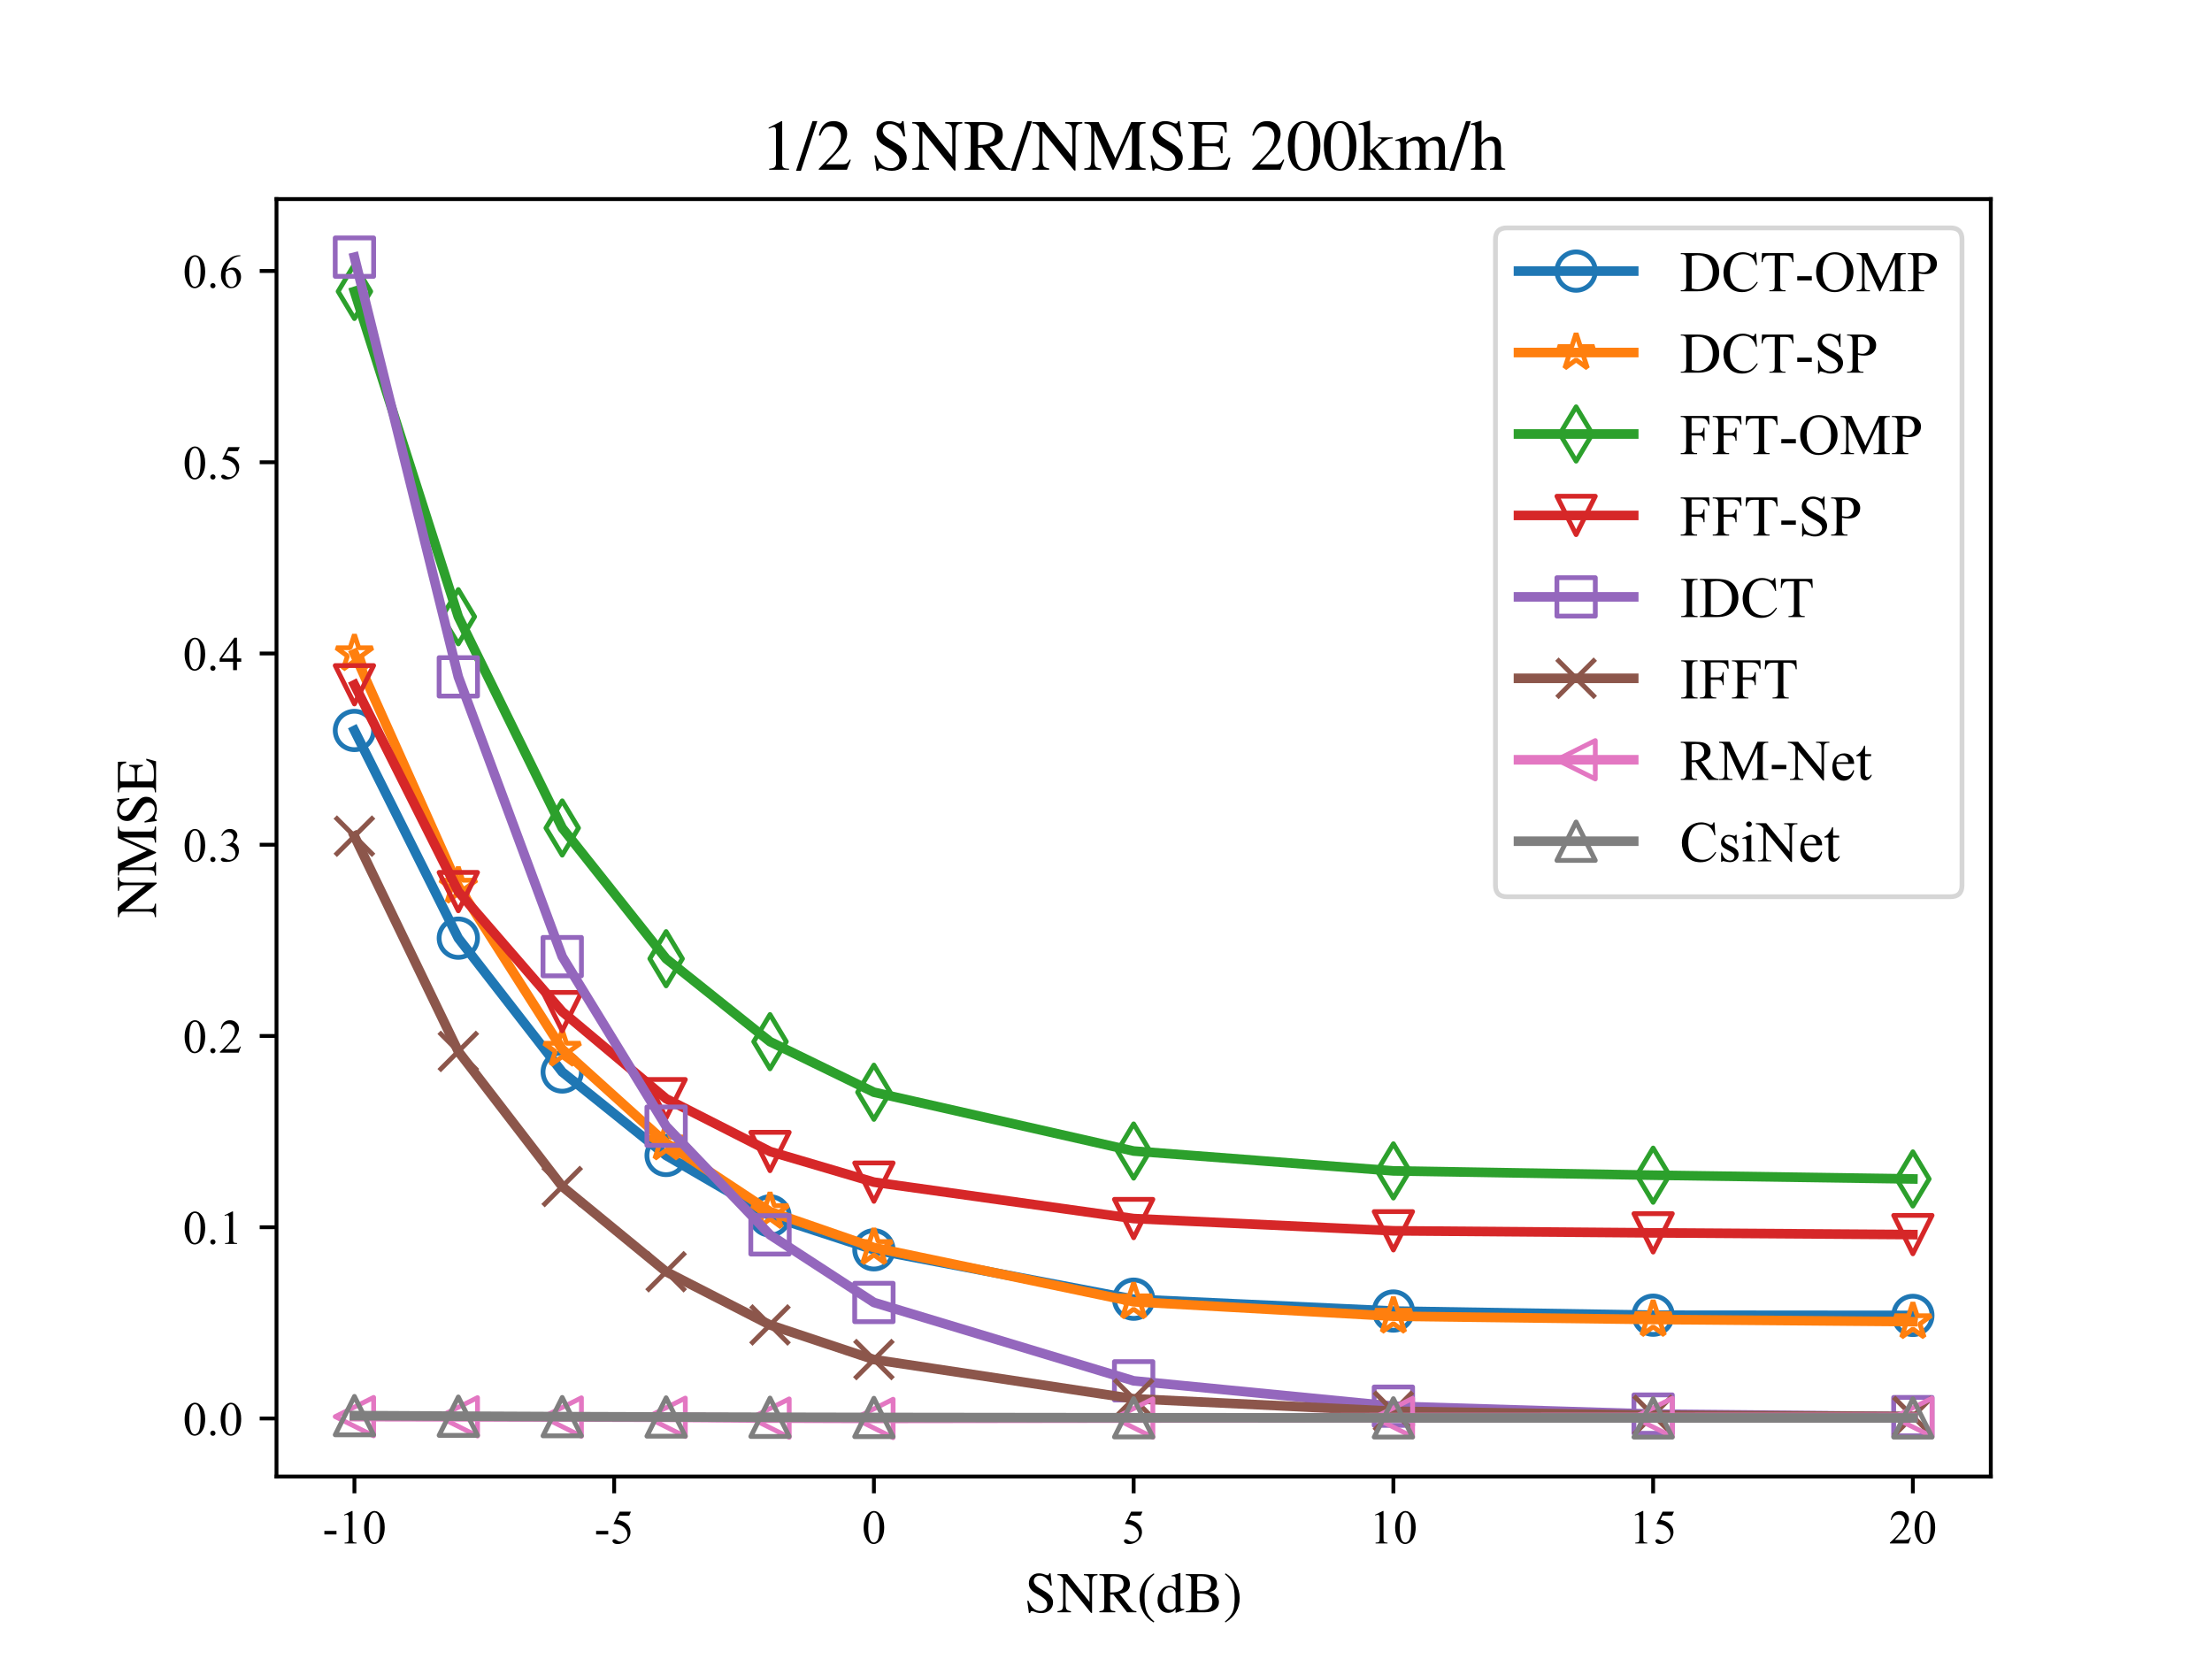 <?xml version="1.0" encoding="utf-8" standalone="no"?>
<!DOCTYPE svg PUBLIC "-//W3C//DTD SVG 1.1//EN"
  "http://www.w3.org/Graphics/SVG/1.1/DTD/svg11.dtd">
<!-- Created with matplotlib (https://matplotlib.org/) -->
<svg height="345.6pt" version="1.1" viewBox="0 0 460.8 345.6" width="460.8pt" xmlns="http://www.w3.org/2000/svg" xmlns:xlink="http://www.w3.org/1999/xlink">
 <defs>
  <style type="text/css">
*{stroke-linecap:butt;stroke-linejoin:round;}
  </style>
 </defs>
 <g id="figure_1">
  <g id="patch_1">
   <path d="M 0 345.6 
L 460.8 345.6 
L 460.8 0 
L 0 0 
z
" style="fill:#ffffff;"/>
  </g>
  <g id="axes_1">
   <g id="patch_2">
    <path d="M 57.6 307.584 
L 414.72 307.584 
L 414.72 41.472 
L 57.6 41.472 
z
" style="fill:#ffffff;"/>
   </g>
   <g id="matplotlib.axis_1">
    <g id="xtick_1">
     <g id="line2d_1">
      <defs>
       <path d="M 0 0 
L 0 3.5 
" id="mc95d7856e5" style="stroke:#000000;stroke-width:0.8;"/>
      </defs>
      <g>
       <use style="stroke:#000000;stroke-width:0.8;" x="73.833" xlink:href="#mc95d7856e5" y="307.584"/>
      </g>
     </g>
     <g id="text_1">
      <!-- -10 -->
      <defs>
       <path d="M 4.047 26.125 
L 29.297 26.125 
L 29.297 18.75 
L 4.047 18.75 
z
" id="TimesNewRomanPSMT-45"/>
       <path d="M 11.719 59.719 
L 27.828 67.578 
L 29.438 67.578 
L 29.438 11.672 
Q 29.438 6.109 29.906 4.734 
Q 30.375 3.375 31.828 2.641 
Q 33.297 1.906 37.797 1.812 
L 37.797 0 
L 12.891 0 
L 12.891 1.812 
Q 17.578 1.906 18.938 2.609 
Q 20.312 3.328 20.844 4.516 
Q 21.391 5.719 21.391 11.672 
L 21.391 47.406 
Q 21.391 54.641 20.906 56.688 
Q 20.562 58.25 19.656 58.984 
Q 18.75 59.719 17.484 59.719 
Q 15.672 59.719 12.453 58.203 
z
" id="TimesNewRomanPSMT-49"/>
       <path d="M 3.609 32.719 
Q 3.609 44.047 7.031 52.219 
Q 10.453 60.406 16.109 64.406 
Q 20.516 67.578 25.203 67.578 
Q 32.812 67.578 38.875 59.812 
Q 46.438 50.203 46.438 33.734 
Q 46.438 22.219 43.109 14.156 
Q 39.797 6.109 34.641 2.469 
Q 29.5 -1.172 24.703 -1.172 
Q 15.234 -1.172 8.938 10.016 
Q 3.609 19.438 3.609 32.719 
z
M 13.188 31.5 
Q 13.188 17.828 16.547 9.188 
Q 19.344 1.906 24.859 1.906 
Q 27.484 1.906 30.312 4.266 
Q 33.156 6.641 34.625 12.203 
Q 36.859 20.609 36.859 35.891 
Q 36.859 47.219 34.516 54.781 
Q 32.766 60.406 29.984 62.75 
Q 27.984 64.359 25.141 64.359 
Q 21.828 64.359 19.234 61.375 
Q 15.719 57.328 14.453 48.625 
Q 13.188 39.938 13.188 31.5 
z
" id="TimesNewRomanPSMT-48"/>
      </defs>
      <g transform="translate(67.168 321.528)scale(0.1 -0.1)">
       <use xlink:href="#TimesNewRomanPSMT-45"/>
       <use x="33.301" xlink:href="#TimesNewRomanPSMT-49"/>
       <use x="83.301" xlink:href="#TimesNewRomanPSMT-48"/>
      </g>
     </g>
    </g>
    <g id="xtick_2">
     <g id="line2d_2">
      <g>
       <use style="stroke:#000000;stroke-width:0.8;" x="127.942" xlink:href="#mc95d7856e5" y="307.584"/>
      </g>
     </g>
     <g id="text_2">
      <!-- -5 -->
      <defs>
       <path d="M 43.406 66.219 
L 39.594 57.906 
L 19.672 57.906 
L 15.328 49.031 
Q 28.266 47.125 35.844 39.406 
Q 42.328 32.766 42.328 23.781 
Q 42.328 18.562 40.203 14.109 
Q 38.094 9.672 34.859 6.547 
Q 31.641 3.422 27.688 1.516 
Q 22.078 -1.172 16.156 -1.172 
Q 10.203 -1.172 7.484 0.844 
Q 4.781 2.875 4.781 5.328 
Q 4.781 6.688 5.906 7.734 
Q 7.031 8.797 8.734 8.797 
Q 10.016 8.797 10.969 8.406 
Q 11.922 8.016 14.203 6.391 
Q 17.875 3.859 21.625 3.859 
Q 27.344 3.859 31.656 8.172 
Q 35.984 12.5 35.984 18.703 
Q 35.984 24.703 32.125 29.906 
Q 28.266 35.109 21.484 37.938 
Q 16.156 40.141 6.984 40.484 
L 19.672 66.219 
z
" id="TimesNewRomanPSMT-53"/>
      </defs>
      <g transform="translate(123.777 321.528)scale(0.1 -0.1)">
       <use xlink:href="#TimesNewRomanPSMT-45"/>
       <use x="33.301" xlink:href="#TimesNewRomanPSMT-53"/>
      </g>
     </g>
    </g>
    <g id="xtick_3">
     <g id="line2d_3">
      <g>
       <use style="stroke:#000000;stroke-width:0.8;" x="182.051" xlink:href="#mc95d7856e5" y="307.584"/>
      </g>
     </g>
     <g id="text_3">
      <!-- 0 -->
      <g transform="translate(179.551 321.528)scale(0.1 -0.1)">
       <use xlink:href="#TimesNewRomanPSMT-48"/>
      </g>
     </g>
    </g>
    <g id="xtick_4">
     <g id="line2d_4">
      <g>
       <use style="stroke:#000000;stroke-width:0.8;" x="236.16" xlink:href="#mc95d7856e5" y="307.584"/>
      </g>
     </g>
     <g id="text_4">
      <!-- 5 -->
      <g transform="translate(233.66 321.528)scale(0.1 -0.1)">
       <use xlink:href="#TimesNewRomanPSMT-53"/>
      </g>
     </g>
    </g>
    <g id="xtick_5">
     <g id="line2d_5">
      <g>
       <use style="stroke:#000000;stroke-width:0.8;" x="290.269" xlink:href="#mc95d7856e5" y="307.584"/>
      </g>
     </g>
     <g id="text_5">
      <!-- 10 -->
      <g transform="translate(285.269 321.528)scale(0.1 -0.1)">
       <use xlink:href="#TimesNewRomanPSMT-49"/>
       <use x="50" xlink:href="#TimesNewRomanPSMT-48"/>
      </g>
     </g>
    </g>
    <g id="xtick_6">
     <g id="line2d_6">
      <g>
       <use style="stroke:#000000;stroke-width:0.8;" x="344.378" xlink:href="#mc95d7856e5" y="307.584"/>
      </g>
     </g>
     <g id="text_6">
      <!-- 15 -->
      <g transform="translate(339.378 321.528)scale(0.1 -0.1)">
       <use xlink:href="#TimesNewRomanPSMT-49"/>
       <use x="50" xlink:href="#TimesNewRomanPSMT-53"/>
      </g>
     </g>
    </g>
    <g id="xtick_7">
     <g id="line2d_7">
      <g>
       <use style="stroke:#000000;stroke-width:0.8;" x="398.487" xlink:href="#mc95d7856e5" y="307.584"/>
      </g>
     </g>
     <g id="text_7">
      <!-- 20 -->
      <defs>
       <path d="M 45.844 12.75 
L 41.219 0 
L 2.156 0 
L 2.156 1.812 
Q 19.391 17.531 26.422 27.484 
Q 33.453 37.453 33.453 45.703 
Q 33.453 52 29.594 56.047 
Q 25.734 60.109 20.359 60.109 
Q 15.484 60.109 11.594 57.25 
Q 7.719 54.391 5.859 48.875 
L 4.047 48.875 
Q 5.281 57.906 10.328 62.734 
Q 15.375 67.578 22.953 67.578 
Q 31 67.578 36.391 62.406 
Q 41.797 57.234 41.797 50.203 
Q 41.797 45.172 39.453 40.141 
Q 35.844 32.234 27.734 23.391 
Q 15.578 10.109 12.547 7.375 
L 29.828 7.375 
Q 35.109 7.375 37.234 7.766 
Q 39.359 8.156 41.062 9.344 
Q 42.781 10.547 44.047 12.75 
z
" id="TimesNewRomanPSMT-50"/>
      </defs>
      <g transform="translate(393.487 321.528)scale(0.1 -0.1)">
       <use xlink:href="#TimesNewRomanPSMT-50"/>
       <use x="50" xlink:href="#TimesNewRomanPSMT-48"/>
      </g>
     </g>
    </g>
    <g id="text_8">
     <!-- $\mathrm{SNR(dB)}$ -->
     <defs>
      <path d="M 46.906 46.297 
L 44.406 46.297 
Q 42.703 52.5 40.297 55.703 
Q 34.203 63.5 25.797 63.5 
Q 21.203 63.5 18.453 60.844 
Q 15.703 58.203 15.703 54 
Q 15.703 52 16.703 50.094 
Q 17.703 48.203 18.844 46.844 
Q 20 45.5 22.891 43.5 
Q 25.797 41.5 27.594 40.453 
Q 29.406 39.406 33.594 36.906 
Q 41.703 32.203 45.391 27.547 
Q 49.094 22.906 49.094 17.297 
Q 49.094 9 43.297 3.797 
Q 37.5 -1.406 28.703 -1.406 
Q 22.203 -1.406 16.906 0.906 
Q 14.297 2 12.203 2 
Q 11 2 10.203 1.094 
Q 9.406 0.203 9.406 -1.297 
L 7.203 -1.297 
L 4.297 19.906 
L 6.5 19.906 
Q 13.203 2.203 27.094 2.203 
Q 32.406 2.203 35.703 5.344 
Q 39 8.5 39 13.406 
Q 39 18.094 36.094 21.297 
Q 31.297 26.5 19.297 32.906 
Q 7.094 39.406 7.094 50.094 
Q 7.094 58.094 12 62.844 
Q 16.906 67.594 24.5 67.594 
Q 29.797 67.594 35 65.406 
Q 37.703 64.203 39.406 64.203 
Q 42 64.203 42.594 67.594 
L 44.703 67.594 
z
" id="STIXGeneral-Regular-83"/>
      <path d="M 70.703 66.203 
L 70.703 64.297 
Q 65.594 63.797 64.094 62.5 
Q 62.5 61.094 61.844 58.688 
Q 61.203 56.297 61.203 50.703 
L 61.203 -1.094 
L 59.406 -1.094 
L 15.297 53.797 
L 15.297 15 
Q 15.297 7.406 17 5.047 
Q 18.703 2.703 24.594 1.906 
L 24.594 0 
L 1.203 0 
L 1.203 1.906 
Q 7.406 2.594 9.156 4.844 
Q 10.906 7.094 10.906 15 
L 10.906 59 
Q 8.297 62.203 6.5 63.25 
Q 4.703 64.297 1.203 64.297 
L 1.203 66.203 
L 18.203 66.203 
L 56.797 17.906 
L 56.797 51.906 
Q 56.797 59.5 54.906 61.703 
Q 53.703 63 52.25 63.453 
Q 50.797 63.906 47 64.297 
L 47 66.203 
z
" id="STIXGeneral-Regular-78"/>
      <path d="M 66 0 
L 49.797 0 
L 26 30.797 
L 20.406 30.594 
L 20.406 11.203 
Q 20.406 5.5 21.953 3.891 
Q 23.5 2.297 29.297 1.906 
L 29.297 0 
L 1.703 0 
L 1.703 1.906 
Q 7.406 2.406 8.797 4.094 
Q 10.203 5.797 10.203 12.406 
L 10.203 55.094 
Q 10.203 60.703 8.797 62.297 
Q 7.406 63.906 1.703 64.297 
L 1.703 66.203 
L 28.906 66.203 
Q 42.594 66.203 49.797 60.297 
Q 54.703 56.297 54.703 48.297 
Q 54.703 34.703 36.594 31.906 
L 56.594 6.594 
Q 58.703 4 60.594 3.094 
Q 62.5 2.203 66 1.906 
z
M 20.406 58.297 
L 20.406 34.297 
Q 27.594 34.406 31.094 35.094 
Q 34.594 35.797 38.094 37.703 
Q 43.797 40.906 43.797 49.094 
Q 43.797 62.5 25.5 62.5 
Q 22.797 62.5 21.594 61.641 
Q 20.406 60.797 20.406 58.297 
z
" id="STIXGeneral-Regular-82"/>
      <path d="M 30.406 -16.094 
L 29.203 -17.703 
Q 17.594 -11.094 11.188 0.5 
Q 4.797 12.094 4.797 25.203 
Q 4.797 52.906 29.5 67.594 
L 30.406 66 
Q 20.203 57.297 16.797 48.844 
Q 13.406 40.406 13.406 25.5 
Q 13.406 10.703 16.906 1.5 
Q 20.406 -7.703 30.406 -16.094 
z
" id="STIXGeneral-Regular-40"/>
      <path d="M 49.094 4.203 
L 34.406 -1 
L 34 -0.703 
L 34 5.703 
Q 29.203 -1 21.203 -1 
Q 12.906 -1 7.797 4.953 
Q 2.703 10.906 2.703 20.5 
Q 2.703 31.094 8.797 38.547 
Q 14.906 46 23.5 46 
Q 28.906 46 34 41.703 
L 34 57.297 
Q 34 60.406 33.094 61.406 
Q 32.203 62.406 29.406 62.406 
Q 28 62.406 27.203 62.297 
L 27.203 63.906 
Q 36.297 66.297 41.906 68.297 
L 42.406 68.094 
L 42.406 11.406 
Q 42.406 7.906 43.25 6.797 
Q 44.094 5.703 46.797 5.703 
Q 47.406 5.703 49.094 5.797 
z
M 34 10.203 
L 34 33.203 
Q 34 37.203 30.953 40.203 
Q 27.906 43.203 23.797 43.203 
Q 18.094 43.203 14.688 38.094 
Q 11.297 33 11.297 24.5 
Q 11.297 15.297 15.047 9.75 
Q 18.797 4.203 25.094 4.203 
Q 29.797 4.203 32.5 7.406 
Q 34 9.094 34 10.203 
z
" id="STIXGeneral-Regular-100"/>
      <path d="M 42.203 34.906 
L 42.203 34.797 
Q 49.703 33.594 54.406 29.297 
Q 59.297 24.906 59.297 17.797 
Q 59.297 9.5 52.797 4.75 
Q 46.297 0 35.406 0 
L 1.703 0 
L 1.703 1.906 
Q 7.594 2.094 9.438 3.844 
Q 11.297 5.594 11.297 11.297 
L 11.297 55 
Q 11.297 60.797 9.594 62.344 
Q 7.906 63.906 1.703 64.297 
L 1.703 66.203 
L 29.703 66.203 
Q 42.594 66.203 49.25 61.844 
Q 55.906 57.5 55.906 49.5 
Q 55.906 42.703 51.797 39.094 
Q 48.906 36.594 42.203 34.906 
z
M 21.5 36.594 
L 30.703 36.594 
Q 45.703 36.594 45.703 49 
Q 45.703 55.406 41.25 58.953 
Q 36.797 62.5 28 62.5 
L 23.906 62.5 
Q 21.5 62.5 21.5 59.297 
z
M 21.5 32.594 
L 21.5 8.203 
Q 21.5 5.703 22.844 4.703 
Q 24.203 3.703 27.703 3.703 
Q 34.5 3.703 37.703 4.453 
Q 40.906 5.203 44 8 
Q 47.797 11.297 47.797 17.906 
Q 47.797 25.5 43.094 28.594 
Q 42 29.406 40.891 29.953 
Q 39.797 30.5 38.938 30.844 
Q 38.094 31.203 36.688 31.5 
Q 35.297 31.797 34.547 31.938 
Q 33.797 32.094 31.891 32.188 
Q 30 32.297 29.094 32.344 
Q 28.203 32.406 25.547 32.5 
Q 22.906 32.594 21.5 32.594 
z
" id="STIXGeneral-Regular-66"/>
      <path d="M 2.906 66 
L 4.094 67.594 
Q 15.5 60.797 22 49.188 
Q 28.5 37.594 28.5 24.703 
Q 28.5 -2.594 3.797 -17.703 
L 2.906 -16.094 
Q 13.203 -7.594 16.547 0.844 
Q 19.906 9.297 19.906 24.406 
Q 19.906 39.594 16.547 48.75 
Q 13.203 57.906 2.906 66 
z
" id="STIXGeneral-Regular-41"/>
     </defs>
     <g transform="translate(213.48 335.947)scale(0.12 -0.12)">
      <use transform="translate(0 0.703)" xlink:href="#STIXGeneral-Regular-83"/>
      <use transform="translate(55.6 0.703)" xlink:href="#STIXGeneral-Regular-78"/>
      <use transform="translate(127.8 0.703)" xlink:href="#STIXGeneral-Regular-82"/>
      <use transform="translate(194.5 0.703)" xlink:href="#STIXGeneral-Regular-40"/>
      <use transform="translate(227.8 0.703)" xlink:href="#STIXGeneral-Regular-100"/>
      <use transform="translate(277.8 0.703)" xlink:href="#STIXGeneral-Regular-66"/>
      <use transform="translate(344.5 0.703)" xlink:href="#STIXGeneral-Regular-41"/>
     </g>
    </g>
   </g>
   <g id="matplotlib.axis_2">
    <g id="ytick_1">
     <g id="line2d_8">
      <defs>
       <path d="M 0 0 
L -3.5 0 
" id="mdc703f4a6d" style="stroke:#000000;stroke-width:0.8;"/>
      </defs>
      <g>
       <use style="stroke:#000000;stroke-width:0.8;" x="57.6" xlink:href="#mdc703f4a6d" y="295.497"/>
      </g>
     </g>
     <g id="text_9">
      <!-- 0.0 -->
      <defs>
       <path d="M 12.5 9.469 
Q 14.797 9.469 16.359 7.875 
Q 17.922 6.297 17.922 4.047 
Q 17.922 1.812 16.328 0.219 
Q 14.75 -1.375 12.5 -1.375 
Q 10.25 -1.375 8.656 0.219 
Q 7.078 1.812 7.078 4.047 
Q 7.078 6.344 8.656 7.906 
Q 10.25 9.469 12.5 9.469 
z
" id="TimesNewRomanPSMT-46"/>
      </defs>
      <g transform="translate(38.1 298.969)scale(0.1 -0.1)">
       <use xlink:href="#TimesNewRomanPSMT-48"/>
       <use x="50" xlink:href="#TimesNewRomanPSMT-46"/>
       <use x="75" xlink:href="#TimesNewRomanPSMT-48"/>
      </g>
     </g>
    </g>
    <g id="ytick_2">
     <g id="line2d_9">
      <g>
       <use style="stroke:#000000;stroke-width:0.8;" x="57.6" xlink:href="#mdc703f4a6d" y="255.656"/>
      </g>
     </g>
     <g id="text_10">
      <!-- 0.1 -->
      <g transform="translate(38.1 259.128)scale(0.1 -0.1)">
       <use xlink:href="#TimesNewRomanPSMT-48"/>
       <use x="50" xlink:href="#TimesNewRomanPSMT-46"/>
       <use x="75" xlink:href="#TimesNewRomanPSMT-49"/>
      </g>
     </g>
    </g>
    <g id="ytick_3">
     <g id="line2d_10">
      <g>
       <use style="stroke:#000000;stroke-width:0.8;" x="57.6" xlink:href="#mdc703f4a6d" y="215.815"/>
      </g>
     </g>
     <g id="text_11">
      <!-- 0.2 -->
      <g transform="translate(38.1 219.287)scale(0.1 -0.1)">
       <use xlink:href="#TimesNewRomanPSMT-48"/>
       <use x="50" xlink:href="#TimesNewRomanPSMT-46"/>
       <use x="75" xlink:href="#TimesNewRomanPSMT-50"/>
      </g>
     </g>
    </g>
    <g id="ytick_4">
     <g id="line2d_11">
      <g>
       <use style="stroke:#000000;stroke-width:0.8;" x="57.6" xlink:href="#mdc703f4a6d" y="175.974"/>
      </g>
     </g>
     <g id="text_12">
      <!-- 0.3 -->
      <defs>
       <path d="M 5.078 53.609 
Q 7.906 60.297 12.219 63.938 
Q 16.547 67.578 23 67.578 
Q 30.953 67.578 35.203 62.406 
Q 38.422 58.547 38.422 54.156 
Q 38.422 46.922 29.344 39.203 
Q 35.453 36.812 38.578 32.375 
Q 41.703 27.938 41.703 21.922 
Q 41.703 13.328 36.234 7.031 
Q 29.109 -1.172 15.578 -1.172 
Q 8.891 -1.172 6.469 0.484 
Q 4.047 2.156 4.047 4.047 
Q 4.047 5.469 5.188 6.547 
Q 6.344 7.625 7.953 7.625 
Q 9.188 7.625 10.453 7.234 
Q 11.281 6.984 14.203 5.438 
Q 17.141 3.906 18.266 3.609 
Q 20.062 3.078 22.125 3.078 
Q 27.094 3.078 30.781 6.938 
Q 34.469 10.797 34.469 16.062 
Q 34.469 19.922 32.766 23.578 
Q 31.5 26.312 29.984 27.734 
Q 27.875 29.688 24.219 31.266 
Q 20.562 32.859 16.75 32.859 
L 15.188 32.859 
L 15.188 34.328 
Q 19.047 34.812 22.922 37.109 
Q 26.812 39.406 28.562 42.625 
Q 30.328 45.844 30.328 49.703 
Q 30.328 54.734 27.172 57.828 
Q 24.031 60.938 19.344 60.938 
Q 11.766 60.938 6.688 52.828 
z
" id="TimesNewRomanPSMT-51"/>
      </defs>
      <g transform="translate(38.1 179.446)scale(0.1 -0.1)">
       <use xlink:href="#TimesNewRomanPSMT-48"/>
       <use x="50" xlink:href="#TimesNewRomanPSMT-46"/>
       <use x="75" xlink:href="#TimesNewRomanPSMT-51"/>
      </g>
     </g>
    </g>
    <g id="ytick_5">
     <g id="line2d_12">
      <g>
       <use style="stroke:#000000;stroke-width:0.8;" x="57.6" xlink:href="#mdc703f4a6d" y="136.133"/>
      </g>
     </g>
     <g id="text_13">
      <!-- 0.4 -->
      <defs>
       <path d="M 46.531 24.422 
L 46.531 17.484 
L 37.641 17.484 
L 37.641 0 
L 29.594 0 
L 29.594 17.484 
L 1.562 17.484 
L 1.562 23.734 
L 32.281 67.578 
L 37.641 67.578 
L 37.641 24.422 
z
M 29.594 24.422 
L 29.594 57.281 
L 6.344 24.422 
z
" id="TimesNewRomanPSMT-52"/>
      </defs>
      <g transform="translate(38.1 139.605)scale(0.1 -0.1)">
       <use xlink:href="#TimesNewRomanPSMT-48"/>
       <use x="50" xlink:href="#TimesNewRomanPSMT-46"/>
       <use x="75" xlink:href="#TimesNewRomanPSMT-52"/>
      </g>
     </g>
    </g>
    <g id="ytick_6">
     <g id="line2d_13">
      <g>
       <use style="stroke:#000000;stroke-width:0.8;" x="57.6" xlink:href="#mdc703f4a6d" y="96.292"/>
      </g>
     </g>
     <g id="text_14">
      <!-- 0.5 -->
      <g transform="translate(38.1 99.764)scale(0.1 -0.1)">
       <use xlink:href="#TimesNewRomanPSMT-48"/>
       <use x="50" xlink:href="#TimesNewRomanPSMT-46"/>
       <use x="75" xlink:href="#TimesNewRomanPSMT-53"/>
      </g>
     </g>
    </g>
    <g id="ytick_7">
     <g id="line2d_14">
      <g>
       <use style="stroke:#000000;stroke-width:0.8;" x="57.6" xlink:href="#mdc703f4a6d" y="56.451"/>
      </g>
     </g>
     <g id="text_15">
      <!-- 0.6 -->
      <defs>
       <path d="M 44.828 67.578 
L 44.828 65.766 
Q 38.375 65.141 34.297 63.203 
Q 30.219 61.281 26.234 57.328 
Q 22.266 53.375 19.656 48.516 
Q 17.047 43.656 15.281 36.969 
Q 22.312 41.797 29.391 41.797 
Q 36.188 41.797 41.156 36.328 
Q 46.141 30.859 46.141 22.266 
Q 46.141 13.969 41.109 7.125 
Q 35.062 -1.172 25.094 -1.172 
Q 18.312 -1.172 13.578 3.328 
Q 4.297 12.062 4.297 25.984 
Q 4.297 34.859 7.859 42.859 
Q 11.422 50.875 18.031 57.078 
Q 24.656 63.281 30.703 65.422 
Q 36.766 67.578 42 67.578 
z
M 14.453 33.406 
Q 13.578 26.812 13.578 22.75 
Q 13.578 18.062 15.312 12.562 
Q 17.047 7.078 20.453 3.859 
Q 22.953 1.562 26.516 1.562 
Q 30.766 1.562 34.109 5.562 
Q 37.453 9.578 37.453 17 
Q 37.453 25.344 34.125 31.438 
Q 30.812 37.547 24.703 37.547 
Q 22.859 37.547 20.734 36.766 
Q 18.609 35.984 14.453 33.406 
z
" id="TimesNewRomanPSMT-54"/>
      </defs>
      <g transform="translate(38.1 59.923)scale(0.1 -0.1)">
       <use xlink:href="#TimesNewRomanPSMT-48"/>
       <use x="50" xlink:href="#TimesNewRomanPSMT-46"/>
       <use x="75" xlink:href="#TimesNewRomanPSMT-54"/>
      </g>
     </g>
    </g>
    <g id="text_16">
     <!-- $\mathrm{NMSE}$ -->
     <defs>
      <path d="M 86.406 0 
L 58.406 0 
L 58.406 1.906 
Q 64.297 2.297 65.844 4.141 
Q 67.406 6 67.406 12.297 
L 67.406 57.203 
L 41.906 0 
L 40.5 0 
L 15.297 54.906 
L 15.297 15.094 
Q 15.297 7 17 4.594 
Q 18.703 2.203 24.594 1.906 
L 24.594 0 
L 1.203 0 
L 1.203 1.906 
Q 5.594 2.203 7.5 3.203 
Q 9.406 4.203 10.156 6.75 
Q 10.906 9.297 10.906 15.094 
L 10.906 54.906 
Q 10.906 60.594 9.203 62.25 
Q 7.5 63.906 1.406 64.297 
L 1.406 66.203 
L 21.203 66.203 
L 44.297 16 
L 66.406 66.203 
L 86.297 66.203 
L 86.297 64.297 
Q 80.906 64.203 79.25 62.391 
Q 77.594 60.594 77.594 55 
L 77.594 11.203 
Q 77.594 5.906 79.25 4.094 
Q 80.906 2.297 86.406 1.906 
z
" id="STIXGeneral-Regular-77"/>
      <path d="M 59.703 16.906 
L 55.094 0 
L 1.203 0 
L 1.203 1.906 
Q 6.906 2.297 8.406 3.938 
Q 9.906 5.594 9.906 11.406 
L 9.906 55 
Q 9.906 60.594 8.344 62.297 
Q 6.797 64 1.203 64.297 
L 1.203 66.203 
L 54.203 66.203 
L 54.594 51.906 
L 52.094 51.906 
Q 51 58.594 48.203 60.5 
Q 45.406 62.406 36.703 62.406 
L 23.594 62.406 
Q 21.406 62.406 20.75 61.75 
Q 20.094 61.094 20.094 58.797 
L 20.094 36.797 
L 35.203 36.797 
Q 41.5 36.797 43.547 38.594 
Q 45.594 40.406 46.5 46.406 
L 48.797 46.406 
L 48.797 23 
L 46.5 23 
Q 45.594 29.297 43.594 31 
Q 41.594 32.703 35.203 32.703 
L 20.094 32.703 
L 20.094 8.406 
Q 20.094 5.406 22.188 4.547 
Q 24.297 3.703 30.203 3.703 
L 33.797 3.703 
Q 44.5 3.703 49 6.297 
Q 53.5 8.906 56.906 16.906 
z
" id="STIXGeneral-Regular-69"/>
     </defs>
     <g transform="translate(32.553 191.208)rotate(-90)scale(0.12 -0.12)">
      <use transform="translate(0 0.406)" xlink:href="#STIXGeneral-Regular-78"/>
      <use transform="translate(72.2 0.406)" xlink:href="#STIXGeneral-Regular-77"/>
      <use transform="translate(161.1 0.406)" xlink:href="#STIXGeneral-Regular-83"/>
      <use transform="translate(216.7 0.406)" xlink:href="#STIXGeneral-Regular-69"/>
     </g>
    </g>
   </g>
   <g id="line2d_15">
    <path clip-path="url(#pc00f72cf9e)" d="M 73.833 152.169 
L 95.476 195.437 
L 117.12 223.316 
L 138.764 240.703 
L 160.407 253.294 
L 182.051 260.356 
L 236.16 270.644 
L 290.269 273.113 
L 344.378 273.979 
L 398.487 274.023 
" style="fill:none;stroke:#1f77b4;stroke-linecap:square;stroke-width:2;"/>
    <defs>
     <path d="M 0 4 
C 1.061 4 2.078 3.579 2.828 2.828 
C 3.579 2.078 4 1.061 4 0 
C 4 -1.061 3.579 -2.078 2.828 -2.828 
C 2.078 -3.579 1.061 -4 0 -4 
C -1.061 -4 -2.078 -3.579 -2.828 -2.828 
C -3.579 -2.078 -4 -1.061 -4 0 
C -4 1.061 -3.579 2.078 -2.828 2.828 
C -2.078 3.579 -1.061 4 0 4 
z
" id="mc76bf67ed7" style="stroke:#1f77b4;"/>
    </defs>
    <g clip-path="url(#pc00f72cf9e)">
     <use style="fill-opacity:0;stroke:#1f77b4;" x="73.833" xlink:href="#mc76bf67ed7" y="152.169"/>
     <use style="fill-opacity:0;stroke:#1f77b4;" x="95.476" xlink:href="#mc76bf67ed7" y="195.437"/>
     <use style="fill-opacity:0;stroke:#1f77b4;" x="117.12" xlink:href="#mc76bf67ed7" y="223.316"/>
     <use style="fill-opacity:0;stroke:#1f77b4;" x="138.764" xlink:href="#mc76bf67ed7" y="240.703"/>
     <use style="fill-opacity:0;stroke:#1f77b4;" x="160.407" xlink:href="#mc76bf67ed7" y="253.294"/>
     <use style="fill-opacity:0;stroke:#1f77b4;" x="182.051" xlink:href="#mc76bf67ed7" y="260.356"/>
     <use style="fill-opacity:0;stroke:#1f77b4;" x="236.16" xlink:href="#mc76bf67ed7" y="270.644"/>
     <use style="fill-opacity:0;stroke:#1f77b4;" x="290.269" xlink:href="#mc76bf67ed7" y="273.113"/>
     <use style="fill-opacity:0;stroke:#1f77b4;" x="344.378" xlink:href="#mc76bf67ed7" y="273.979"/>
     <use style="fill-opacity:0;stroke:#1f77b4;" x="398.487" xlink:href="#mc76bf67ed7" y="274.023"/>
    </g>
   </g>
   <g id="line2d_16">
    <path clip-path="url(#pc00f72cf9e)" d="M 73.833 136.179 
L 95.476 184.602 
L 117.12 218.568 
L 138.764 238.093 
L 160.407 252.395 
L 182.051 259.884 
L 236.16 271.187 
L 290.269 274.193 
L 344.378 274.872 
L 398.487 275.325 
" style="fill:none;stroke:#ff7f0e;stroke-linecap:square;stroke-width:2;"/>
    <defs>
     <path d="M 0 -4 
L -0.898 -1.236 
L -3.804 -1.236 
L -1.453 0.472 
L -2.351 3.236 
L -0 1.528 
L 2.351 3.236 
L 1.453 0.472 
L 3.804 -1.236 
L 0.898 -1.236 
z
" id="mece1d6f21e" style="stroke:#ff7f0e;stroke-linejoin:bevel;"/>
    </defs>
    <g clip-path="url(#pc00f72cf9e)">
     <use style="fill-opacity:0;stroke:#ff7f0e;stroke-linejoin:bevel;" x="73.833" xlink:href="#mece1d6f21e" y="136.179"/>
     <use style="fill-opacity:0;stroke:#ff7f0e;stroke-linejoin:bevel;" x="95.476" xlink:href="#mece1d6f21e" y="184.602"/>
     <use style="fill-opacity:0;stroke:#ff7f0e;stroke-linejoin:bevel;" x="117.12" xlink:href="#mece1d6f21e" y="218.568"/>
     <use style="fill-opacity:0;stroke:#ff7f0e;stroke-linejoin:bevel;" x="138.764" xlink:href="#mece1d6f21e" y="238.093"/>
     <use style="fill-opacity:0;stroke:#ff7f0e;stroke-linejoin:bevel;" x="160.407" xlink:href="#mece1d6f21e" y="252.395"/>
     <use style="fill-opacity:0;stroke:#ff7f0e;stroke-linejoin:bevel;" x="182.051" xlink:href="#mece1d6f21e" y="259.884"/>
     <use style="fill-opacity:0;stroke:#ff7f0e;stroke-linejoin:bevel;" x="236.16" xlink:href="#mece1d6f21e" y="271.187"/>
     <use style="fill-opacity:0;stroke:#ff7f0e;stroke-linejoin:bevel;" x="290.269" xlink:href="#mece1d6f21e" y="274.193"/>
     <use style="fill-opacity:0;stroke:#ff7f0e;stroke-linejoin:bevel;" x="344.378" xlink:href="#mece1d6f21e" y="274.872"/>
     <use style="fill-opacity:0;stroke:#ff7f0e;stroke-linejoin:bevel;" x="398.487" xlink:href="#mece1d6f21e" y="275.325"/>
    </g>
   </g>
   <g id="line2d_17">
    <path clip-path="url(#pc00f72cf9e)" d="M 73.833 60.709 
L 95.476 128.471 
L 117.12 172.485 
L 138.764 199.717 
L 160.407 216.997 
L 182.051 227.532 
L 236.16 239.782 
L 290.269 243.919 
L 344.378 244.814 
L 398.487 245.597 
" style="fill:none;stroke:#2ca02c;stroke-linecap:square;stroke-width:2;"/>
    <defs>
     <path d="M 0 5.657 
L 3.394 0 
L 0 -5.657 
L -3.394 0 
z
" id="mc3124d6557" style="stroke:#2ca02c;stroke-linejoin:miter;"/>
    </defs>
    <g clip-path="url(#pc00f72cf9e)">
     <use style="fill-opacity:0;stroke:#2ca02c;stroke-linejoin:miter;" x="73.833" xlink:href="#mc3124d6557" y="60.709"/>
     <use style="fill-opacity:0;stroke:#2ca02c;stroke-linejoin:miter;" x="95.476" xlink:href="#mc3124d6557" y="128.471"/>
     <use style="fill-opacity:0;stroke:#2ca02c;stroke-linejoin:miter;" x="117.12" xlink:href="#mc3124d6557" y="172.485"/>
     <use style="fill-opacity:0;stroke:#2ca02c;stroke-linejoin:miter;" x="138.764" xlink:href="#mc3124d6557" y="199.717"/>
     <use style="fill-opacity:0;stroke:#2ca02c;stroke-linejoin:miter;" x="160.407" xlink:href="#mc3124d6557" y="216.997"/>
     <use style="fill-opacity:0;stroke:#2ca02c;stroke-linejoin:miter;" x="182.051" xlink:href="#mc3124d6557" y="227.532"/>
     <use style="fill-opacity:0;stroke:#2ca02c;stroke-linejoin:miter;" x="236.16" xlink:href="#mc3124d6557" y="239.782"/>
     <use style="fill-opacity:0;stroke:#2ca02c;stroke-linejoin:miter;" x="290.269" xlink:href="#mc3124d6557" y="243.919"/>
     <use style="fill-opacity:0;stroke:#2ca02c;stroke-linejoin:miter;" x="344.378" xlink:href="#mc3124d6557" y="244.814"/>
     <use style="fill-opacity:0;stroke:#2ca02c;stroke-linejoin:miter;" x="398.487" xlink:href="#mc3124d6557" y="245.597"/>
    </g>
   </g>
   <g id="line2d_18">
    <path clip-path="url(#pc00f72cf9e)" d="M 73.833 142.648 
L 95.476 185.738 
L 117.12 210.74 
L 138.764 228.88 
L 160.407 239.879 
L 182.051 246.261 
L 236.16 253.848 
L 290.269 256.398 
L 344.378 256.826 
L 398.487 257.189 
" style="fill:none;stroke:#d62728;stroke-linecap:square;stroke-width:2;"/>
    <defs>
     <path d="M -0 4 
L 4 -4 
L -4 -4 
z
" id="m3f45bb1ae6" style="stroke:#d62728;stroke-linejoin:miter;"/>
    </defs>
    <g clip-path="url(#pc00f72cf9e)">
     <use style="fill-opacity:0;stroke:#d62728;stroke-linejoin:miter;" x="73.833" xlink:href="#m3f45bb1ae6" y="142.648"/>
     <use style="fill-opacity:0;stroke:#d62728;stroke-linejoin:miter;" x="95.476" xlink:href="#m3f45bb1ae6" y="185.738"/>
     <use style="fill-opacity:0;stroke:#d62728;stroke-linejoin:miter;" x="117.12" xlink:href="#m3f45bb1ae6" y="210.74"/>
     <use style="fill-opacity:0;stroke:#d62728;stroke-linejoin:miter;" x="138.764" xlink:href="#m3f45bb1ae6" y="228.88"/>
     <use style="fill-opacity:0;stroke:#d62728;stroke-linejoin:miter;" x="160.407" xlink:href="#m3f45bb1ae6" y="239.879"/>
     <use style="fill-opacity:0;stroke:#d62728;stroke-linejoin:miter;" x="182.051" xlink:href="#m3f45bb1ae6" y="246.261"/>
     <use style="fill-opacity:0;stroke:#d62728;stroke-linejoin:miter;" x="236.16" xlink:href="#m3f45bb1ae6" y="253.848"/>
     <use style="fill-opacity:0;stroke:#d62728;stroke-linejoin:miter;" x="290.269" xlink:href="#m3f45bb1ae6" y="256.398"/>
     <use style="fill-opacity:0;stroke:#d62728;stroke-linejoin:miter;" x="344.378" xlink:href="#m3f45bb1ae6" y="256.826"/>
     <use style="fill-opacity:0;stroke:#d62728;stroke-linejoin:miter;" x="398.487" xlink:href="#m3f45bb1ae6" y="257.189"/>
    </g>
   </g>
   <g id="line2d_19">
    <path clip-path="url(#pc00f72cf9e)" d="M 73.833 53.568 
L 95.476 141.004 
L 117.12 199.284 
L 138.764 234.605 
L 160.407 257.242 
L 182.051 271.328 
L 236.16 287.652 
L 290.269 292.937 
L 344.378 294.578 
L 398.487 295.108 
" style="fill:none;stroke:#9467bd;stroke-linecap:square;stroke-width:2;"/>
    <defs>
     <path d="M -4 4 
L 4 4 
L 4 -4 
L -4 -4 
z
" id="ma66206ac09" style="stroke:#9467bd;stroke-linejoin:miter;"/>
    </defs>
    <g clip-path="url(#pc00f72cf9e)">
     <use style="fill-opacity:0;stroke:#9467bd;stroke-linejoin:miter;" x="73.833" xlink:href="#ma66206ac09" y="53.568"/>
     <use style="fill-opacity:0;stroke:#9467bd;stroke-linejoin:miter;" x="95.476" xlink:href="#ma66206ac09" y="141.004"/>
     <use style="fill-opacity:0;stroke:#9467bd;stroke-linejoin:miter;" x="117.12" xlink:href="#ma66206ac09" y="199.284"/>
     <use style="fill-opacity:0;stroke:#9467bd;stroke-linejoin:miter;" x="138.764" xlink:href="#ma66206ac09" y="234.605"/>
     <use style="fill-opacity:0;stroke:#9467bd;stroke-linejoin:miter;" x="160.407" xlink:href="#ma66206ac09" y="257.242"/>
     <use style="fill-opacity:0;stroke:#9467bd;stroke-linejoin:miter;" x="182.051" xlink:href="#ma66206ac09" y="271.328"/>
     <use style="fill-opacity:0;stroke:#9467bd;stroke-linejoin:miter;" x="236.16" xlink:href="#ma66206ac09" y="287.652"/>
     <use style="fill-opacity:0;stroke:#9467bd;stroke-linejoin:miter;" x="290.269" xlink:href="#ma66206ac09" y="292.937"/>
     <use style="fill-opacity:0;stroke:#9467bd;stroke-linejoin:miter;" x="344.378" xlink:href="#ma66206ac09" y="294.578"/>
     <use style="fill-opacity:0;stroke:#9467bd;stroke-linejoin:miter;" x="398.487" xlink:href="#ma66206ac09" y="295.108"/>
    </g>
   </g>
   <g id="line2d_20">
    <path clip-path="url(#pc00f72cf9e)" d="M 73.833 174.191 
L 95.476 219.032 
L 117.12 247.166 
L 138.764 264.924 
L 160.407 276.011 
L 182.051 283.219 
L 236.16 291.386 
L 290.269 293.986 
L 344.378 294.81 
L 398.487 295.07 
" style="fill:none;stroke:#8c564b;stroke-linecap:square;stroke-width:2;"/>
    <defs>
     <path d="M -4 4 
L 4 -4 
M -4 -4 
L 4 4 
" id="m84cca48a11" style="stroke:#8c564b;"/>
    </defs>
    <g clip-path="url(#pc00f72cf9e)">
     <use style="fill-opacity:0;stroke:#8c564b;" x="73.833" xlink:href="#m84cca48a11" y="174.191"/>
     <use style="fill-opacity:0;stroke:#8c564b;" x="95.476" xlink:href="#m84cca48a11" y="219.032"/>
     <use style="fill-opacity:0;stroke:#8c564b;" x="117.12" xlink:href="#m84cca48a11" y="247.166"/>
     <use style="fill-opacity:0;stroke:#8c564b;" x="138.764" xlink:href="#m84cca48a11" y="264.924"/>
     <use style="fill-opacity:0;stroke:#8c564b;" x="160.407" xlink:href="#m84cca48a11" y="276.011"/>
     <use style="fill-opacity:0;stroke:#8c564b;" x="182.051" xlink:href="#m84cca48a11" y="283.219"/>
     <use style="fill-opacity:0;stroke:#8c564b;" x="236.16" xlink:href="#m84cca48a11" y="291.386"/>
     <use style="fill-opacity:0;stroke:#8c564b;" x="290.269" xlink:href="#m84cca48a11" y="293.986"/>
     <use style="fill-opacity:0;stroke:#8c564b;" x="344.378" xlink:href="#m84cca48a11" y="294.81"/>
     <use style="fill-opacity:0;stroke:#8c564b;" x="398.487" xlink:href="#m84cca48a11" y="295.07"/>
    </g>
   </g>
   <g id="line2d_21">
    <path clip-path="url(#pc00f72cf9e)" d="M 73.833 295.11 
L 95.476 295.152 
L 117.12 295.192 
L 138.764 295.251 
L 160.407 295.419 
L 182.051 295.488 
L 236.16 295.417 
L 290.269 295.306 
L 344.378 295.281 
L 398.487 295.272 
" style="fill:none;stroke:#e377c2;stroke-linecap:square;stroke-width:2;"/>
    <defs>
     <path d="M -4 -0 
L 4 4 
L 4 -4 
z
" id="m94b2c79aaa" style="stroke:#e377c2;stroke-linejoin:miter;"/>
    </defs>
    <g clip-path="url(#pc00f72cf9e)">
     <use style="fill-opacity:0;stroke:#e377c2;stroke-linejoin:miter;" x="73.833" xlink:href="#m94b2c79aaa" y="295.11"/>
     <use style="fill-opacity:0;stroke:#e377c2;stroke-linejoin:miter;" x="95.476" xlink:href="#m94b2c79aaa" y="295.152"/>
     <use style="fill-opacity:0;stroke:#e377c2;stroke-linejoin:miter;" x="117.12" xlink:href="#m94b2c79aaa" y="295.192"/>
     <use style="fill-opacity:0;stroke:#e377c2;stroke-linejoin:miter;" x="138.764" xlink:href="#m94b2c79aaa" y="295.251"/>
     <use style="fill-opacity:0;stroke:#e377c2;stroke-linejoin:miter;" x="160.407" xlink:href="#m94b2c79aaa" y="295.419"/>
     <use style="fill-opacity:0;stroke:#e377c2;stroke-linejoin:miter;" x="182.051" xlink:href="#m94b2c79aaa" y="295.488"/>
     <use style="fill-opacity:0;stroke:#e377c2;stroke-linejoin:miter;" x="236.16" xlink:href="#m94b2c79aaa" y="295.417"/>
     <use style="fill-opacity:0;stroke:#e377c2;stroke-linejoin:miter;" x="290.269" xlink:href="#m94b2c79aaa" y="295.306"/>
     <use style="fill-opacity:0;stroke:#e377c2;stroke-linejoin:miter;" x="344.378" xlink:href="#m94b2c79aaa" y="295.281"/>
     <use style="fill-opacity:0;stroke:#e377c2;stroke-linejoin:miter;" x="398.487" xlink:href="#m94b2c79aaa" y="295.272"/>
    </g>
   </g>
   <g id="line2d_22">
    <path clip-path="url(#pc00f72cf9e)" d="M 73.833 294.897 
L 95.476 295.016 
L 117.12 295.112 
L 138.764 295.184 
L 160.407 295.24 
L 182.051 295.282 
L 236.16 295.345 
L 290.269 295.368 
L 344.378 295.376 
L 398.487 295.378 
" style="fill:none;stroke:#7f7f7f;stroke-linecap:square;stroke-width:2;"/>
    <defs>
     <path d="M 0 -4 
L -4 4 
L 4 4 
z
" id="m5c34186275" style="stroke:#7f7f7f;stroke-linejoin:miter;"/>
    </defs>
    <g clip-path="url(#pc00f72cf9e)">
     <use style="fill-opacity:0;stroke:#7f7f7f;stroke-linejoin:miter;" x="73.833" xlink:href="#m5c34186275" y="294.897"/>
     <use style="fill-opacity:0;stroke:#7f7f7f;stroke-linejoin:miter;" x="95.476" xlink:href="#m5c34186275" y="295.016"/>
     <use style="fill-opacity:0;stroke:#7f7f7f;stroke-linejoin:miter;" x="117.12" xlink:href="#m5c34186275" y="295.112"/>
     <use style="fill-opacity:0;stroke:#7f7f7f;stroke-linejoin:miter;" x="138.764" xlink:href="#m5c34186275" y="295.184"/>
     <use style="fill-opacity:0;stroke:#7f7f7f;stroke-linejoin:miter;" x="160.407" xlink:href="#m5c34186275" y="295.24"/>
     <use style="fill-opacity:0;stroke:#7f7f7f;stroke-linejoin:miter;" x="182.051" xlink:href="#m5c34186275" y="295.282"/>
     <use style="fill-opacity:0;stroke:#7f7f7f;stroke-linejoin:miter;" x="236.16" xlink:href="#m5c34186275" y="295.345"/>
     <use style="fill-opacity:0;stroke:#7f7f7f;stroke-linejoin:miter;" x="290.269" xlink:href="#m5c34186275" y="295.368"/>
     <use style="fill-opacity:0;stroke:#7f7f7f;stroke-linejoin:miter;" x="344.378" xlink:href="#m5c34186275" y="295.376"/>
     <use style="fill-opacity:0;stroke:#7f7f7f;stroke-linejoin:miter;" x="398.487" xlink:href="#m5c34186275" y="295.378"/>
    </g>
   </g>
   <g id="patch_3">
    <path d="M 57.6 307.584 
L 57.6 41.472 
" style="fill:none;stroke:#000000;stroke-linecap:square;stroke-linejoin:miter;stroke-width:0.8;"/>
   </g>
   <g id="patch_4">
    <path d="M 414.72 307.584 
L 414.72 41.472 
" style="fill:none;stroke:#000000;stroke-linecap:square;stroke-linejoin:miter;stroke-width:0.8;"/>
   </g>
   <g id="patch_5">
    <path d="M 57.6 307.584 
L 414.72 307.584 
" style="fill:none;stroke:#000000;stroke-linecap:square;stroke-linejoin:miter;stroke-width:0.8;"/>
   </g>
   <g id="patch_6">
    <path d="M 57.6 41.472 
L 414.72 41.472 
" style="fill:none;stroke:#000000;stroke-linecap:square;stroke-linejoin:miter;stroke-width:0.8;"/>
   </g>
   <g id="text_17">
    <!-- $\mathrm{1/2\/\/SNR/NMSE\/\/200km/h}$ -->
    <defs>
     <path d="M 39.406 0 
L 11.797 0 
L 11.797 1.5 
Q 17.297 1.797 19.297 3.547 
Q 21.297 5.297 21.297 9.5 
L 21.297 54.406 
Q 21.297 59.297 18.297 59.297 
Q 16.906 59.297 13.797 58.094 
L 11.094 57.094 
L 11.094 58.5 
L 29 67.594 
L 29.906 67.297 
L 29.906 7.594 
Q 29.906 4.297 31.906 2.891 
Q 33.906 1.5 39.406 1.5 
z
" id="STIXGeneral-Regular-49"/>
     <path d="M 28.703 67.594 
L 5.906 -1.406 
L -0.906 -1.406 
L 22 67.594 
z
" id="STIXGeneral-Regular-47"/>
     <path d="M 47.406 13.703 
L 42 0 
L 2.906 0 
L 2.906 1.203 
L 20.703 20.094 
Q 27.703 27.406 30.703 33.5 
Q 33.703 39.594 33.703 46.094 
Q 33.703 52.797 30 56.5 
Q 26.297 60.203 19.797 60.203 
Q 14.406 60.203 11.25 57.391 
Q 8.094 54.594 5.094 47.203 
L 3 47.703 
Q 4.703 57 9.844 62.297 
Q 15 67.594 23.797 67.594 
Q 32.094 67.594 37.188 62.594 
Q 42.297 57.594 42.297 50 
Q 42.297 38.703 29.5 25.203 
L 13 7.594 
L 36.406 7.594 
Q 39.703 7.594 41.641 8.891 
Q 43.594 10.203 46 14.297 
z
" id="STIXGeneral-Regular-50"/>
     <path d="M 47.594 33 
Q 47.594 26.297 46.297 20.344 
Q 45 14.406 42.453 9.406 
Q 39.906 4.406 35.406 1.5 
Q 30.906 -1.406 25 -1.406 
Q 18.906 -1.406 14.297 1.688 
Q 9.703 4.797 7.203 10 
Q 4.703 15.203 3.547 21.094 
Q 2.406 27 2.406 33.594 
Q 2.406 42.906 4.703 50.344 
Q 7 57.797 12.344 62.688 
Q 17.703 67.594 25.406 67.594 
Q 35.203 67.594 41.391 58 
Q 47.594 48.406 47.594 33 
z
M 38 32.5 
Q 38 48.297 34.641 56.641 
Q 31.297 65 24.797 65 
Q 18.594 65 15.297 56.594 
Q 12 48.203 12 32.906 
Q 12 17.5 15.297 9.344 
Q 18.594 1.203 25 1.203 
Q 31.297 1.203 34.641 9.344 
Q 38 17.5 38 32.5 
z
" id="STIXGeneral-Regular-48"/>
     <path d="M 50.5 0 
L 28.703 0 
L 28.703 1.5 
L 30.594 1.5 
Q 32.703 1.5 32.703 3 
Q 32.703 3.906 31.594 5.297 
L 16.594 25.094 
L 16.594 6.703 
Q 16.594 4.094 17.844 2.891 
Q 19.094 1.703 22.094 1.594 
L 24.094 1.5 
L 24.094 0 
L 0.703 0 
L 0.703 1.5 
Q 6.094 2.406 7.141 3.344 
Q 8.203 4.297 8.203 8.203 
L 8.203 56.406 
Q 8.203 60 7.297 61.25 
Q 6.406 62.5 3.906 62.5 
Q 3.297 62.5 0.703 62.297 
L 0.703 63.906 
L 3.703 64.703 
Q 9.703 66.297 16.203 68.297 
L 16.594 68.094 
L 16.594 26.094 
L 30.297 38.297 
Q 32.594 40.406 32.594 41.797 
Q 32.594 42.797 31.547 43.141 
Q 30.5 43.5 27.594 43.594 
L 27.594 45 
L 48 45 
L 48 43.5 
Q 43 43.5 39.141 41.344 
Q 35.297 39.203 26.406 30.906 
L 23.5 28.203 
L 38.797 8.797 
Q 44.203 1.906 50.5 1.5 
z
" id="STIXGeneral-Regular-107"/>
     <path d="M 77.5 0 
L 55.703 0 
L 55.703 1.5 
Q 59.906 1.906 61.047 3.25 
Q 62.203 4.594 62.203 9 
L 62.203 29.594 
Q 62.203 35.594 60.453 38.188 
Q 58.703 40.797 54.5 40.797 
Q 51 40.797 48.547 39.391 
Q 46.094 38 43.797 34.703 
L 43.797 9.5 
Q 43.797 4.703 45.25 3.141 
Q 46.703 1.594 51 1.5 
L 51 0 
L 28.594 0 
L 28.594 1.5 
Q 33 1.797 34.203 2.938 
Q 35.406 4.094 35.406 8.594 
L 35.406 29.703 
Q 35.406 40.797 28.906 40.797 
Q 26.094 40.797 22.938 39.547 
Q 19.797 38.297 18.297 36.5 
Q 17 35 17 34.797 
L 17 7 
Q 17 3.797 18.391 2.75 
Q 19.797 1.703 23.797 1.5 
L 23.797 0 
L 1.594 0 
L 1.594 1.5 
Q 5.797 1.594 7.188 3.047 
Q 8.594 4.5 8.594 8.797 
L 8.594 33.594 
Q 8.594 37.297 7.797 38.75 
Q 7 40.203 5.094 40.203 
Q 3.594 40.203 1.906 39.797 
L 1.906 41.5 
Q 8.703 43.406 15.797 46 
L 16.594 45.703 
L 16.594 38.297 
L 16.797 38.297 
Q 21.297 43 24.75 44.5 
Q 28.203 46 32.094 46 
Q 40 46 42.703 37.594 
Q 50.5 46 59 46 
Q 70.594 46 70.594 28 
L 70.594 7.703 
Q 70.594 4.406 71.594 3.156 
Q 72.594 1.906 74.906 1.703 
L 77.5 1.5 
z
" id="STIXGeneral-Regular-109"/>
     <path d="M 48.703 0 
L 27.5 0 
L 27.5 1.5 
Q 31.906 2 33.094 3.5 
Q 34.297 5 34.297 10.203 
L 34.297 30 
Q 34.297 40.594 26.906 40.594 
Q 23.906 40.594 21.406 39.188 
Q 18.906 37.797 15.703 34.297 
L 15.703 10.203 
Q 15.703 5 16.891 3.5 
Q 18.094 2 22.5 1.5 
L 22.5 0 
L 0.906 0 
L 0.906 1.5 
Q 5.203 2.094 6.25 3.5 
Q 7.297 4.906 7.297 10.203 
L 7.297 57.297 
Q 7.297 60.5 6.344 61.453 
Q 5.406 62.406 2.203 62.406 
Q 1.297 62.406 1 62.297 
L 1 63.906 
L 3.703 64.703 
Q 11.406 67 15.203 68.297 
L 15.703 68 
L 15.703 37.594 
Q 19.203 42.094 22.594 44.047 
Q 26 46 30.406 46 
Q 42.703 46 42.703 30.094 
L 42.703 10.203 
Q 42.703 5 43.641 3.641 
Q 44.594 2.297 48.703 1.5 
z
" id="STIXGeneral-Regular-104"/>
    </defs>
    <g transform="translate(158.46 35.472)scale(0.15 -0.15)">
     <use transform="translate(0 0.703)" xlink:href="#STIXGeneral-Regular-49"/>
     <use transform="translate(50 0.703)" xlink:href="#STIXGeneral-Regular-47"/>
     <use transform="translate(77.8 0.703)" xlink:href="#STIXGeneral-Regular-50"/>
     <use transform="translate(153.734 0.703)" xlink:href="#STIXGeneral-Regular-83"/>
     <use transform="translate(209.334 0.703)" xlink:href="#STIXGeneral-Regular-78"/>
     <use transform="translate(281.534 0.703)" xlink:href="#STIXGeneral-Regular-82"/>
     <use transform="translate(348.234 0.703)" xlink:href="#STIXGeneral-Regular-47"/>
     <use transform="translate(376.034 0.703)" xlink:href="#STIXGeneral-Regular-78"/>
     <use transform="translate(448.234 0.703)" xlink:href="#STIXGeneral-Regular-77"/>
     <use transform="translate(537.134 0.703)" xlink:href="#STIXGeneral-Regular-83"/>
     <use transform="translate(592.734 0.703)" xlink:href="#STIXGeneral-Regular-69"/>
     <use transform="translate(679.768 0.703)" xlink:href="#STIXGeneral-Regular-50"/>
     <use transform="translate(729.768 0.703)" xlink:href="#STIXGeneral-Regular-48"/>
     <use transform="translate(779.768 0.703)" xlink:href="#STIXGeneral-Regular-48"/>
     <use transform="translate(829.768 0.703)" xlink:href="#STIXGeneral-Regular-107"/>
     <use transform="translate(879.768 0.703)" xlink:href="#STIXGeneral-Regular-109"/>
     <use transform="translate(957.567 0.703)" xlink:href="#STIXGeneral-Regular-47"/>
     <use transform="translate(985.367 0.703)" xlink:href="#STIXGeneral-Regular-104"/>
    </g>
   </g>
   <g id="legend_1">
    <g id="patch_7">
     <path d="M 313.931 186.807 
L 406.32 186.807 
Q 408.72 186.807 408.72 184.407 
L 408.72 49.872 
Q 408.72 47.472 406.32 47.472 
L 313.931 47.472 
Q 311.531 47.472 311.531 49.872 
L 311.531 184.407 
Q 311.531 186.807 313.931 186.807 
z
" style="fill:#ffffff;opacity:0.8;stroke:#cccccc;stroke-linejoin:miter;"/>
    </g>
    <g id="line2d_23">
     <path d="M 316.331 56.472 
L 340.331 56.472 
" style="fill:none;stroke:#1f77b4;stroke-linecap:square;stroke-width:2;"/>
    </g>
    <g id="line2d_24">
     <g>
      <use style="fill-opacity:0;stroke:#1f77b4;" x="328.331" xlink:href="#mc76bf67ed7" y="56.472"/>
     </g>
    </g>
    <g id="text_18">
     <!-- DCT-OMP -->
     <defs>
      <path d="M 1.703 0 
L 1.703 1.812 
L 4.203 1.812 
Q 8.406 1.812 10.156 4.5 
Q 11.234 6.109 11.234 11.719 
L 11.234 54.5 
Q 11.234 60.688 9.859 62.25 
Q 7.953 64.406 4.203 64.406 
L 1.703 64.406 
L 1.703 66.219 
L 28.656 66.219 
Q 43.5 66.219 51.234 62.844 
Q 58.984 59.469 63.688 51.609 
Q 68.406 43.75 68.406 33.453 
Q 68.406 19.625 60.016 10.359 
Q 50.594 0 31.297 0 
z
M 20.609 4.781 
Q 26.812 3.422 31 3.422 
Q 42.328 3.422 49.797 11.375 
Q 57.281 19.344 57.281 32.953 
Q 57.281 46.688 49.797 54.594 
Q 42.328 62.5 30.609 62.5 
Q 26.219 62.5 20.609 61.078 
z
" id="TimesNewRomanPSMT-68"/>
      <path d="M 60.203 67.719 
L 61.719 45.219 
L 60.203 45.219 
Q 57.172 55.328 51.562 59.766 
Q 45.953 64.203 38.094 64.203 
Q 31.5 64.203 26.172 60.859 
Q 20.844 57.516 17.797 50.188 
Q 14.75 42.875 14.75 31.984 
Q 14.75 23 17.625 16.406 
Q 20.516 9.812 26.297 6.297 
Q 32.078 2.781 39.5 2.781 
Q 45.953 2.781 50.875 5.531 
Q 55.812 8.297 61.719 16.5 
L 63.234 15.531 
Q 58.25 6.688 51.609 2.578 
Q 44.969 -1.516 35.844 -1.516 
Q 19.391 -1.516 10.359 10.688 
Q 3.609 19.781 3.609 32.078 
Q 3.609 42 8.047 50.297 
Q 12.5 58.594 20.281 63.156 
Q 28.078 67.719 37.312 67.719 
Q 44.484 67.719 51.469 64.203 
Q 53.516 63.141 54.391 63.141 
Q 55.719 63.141 56.688 64.062 
Q 57.953 65.375 58.5 67.719 
z
" id="TimesNewRomanPSMT-67"/>
      <path d="M 57.859 66.219 
L 58.594 50.688 
L 56.734 50.688 
Q 56.203 54.781 55.281 56.547 
Q 53.766 59.375 51.25 60.719 
Q 48.734 62.062 44.625 62.062 
L 35.297 62.062 
L 35.297 11.469 
Q 35.297 5.375 36.625 3.859 
Q 38.484 1.812 42.328 1.812 
L 44.625 1.812 
L 44.625 0 
L 16.547 0 
L 16.547 1.812 
L 18.891 1.812 
Q 23.094 1.812 24.859 4.344 
Q 25.922 5.906 25.922 11.469 
L 25.922 62.062 
L 17.969 62.062 
Q 13.328 62.062 11.375 61.375 
Q 8.844 60.453 7.031 57.812 
Q 5.219 55.172 4.891 50.688 
L 3.031 50.688 
L 3.812 66.219 
z
" id="TimesNewRomanPSMT-84"/>
      <path d="M 36.578 67.719 
Q 49.469 67.719 58.906 57.922 
Q 68.359 48.141 68.359 33.5 
Q 68.359 18.406 58.828 8.438 
Q 49.312 -1.516 35.797 -1.516 
Q 22.125 -1.516 12.812 8.203 
Q 3.516 17.922 3.516 33.344 
Q 3.516 49.125 14.266 59.078 
Q 23.578 67.719 36.578 67.719 
z
M 35.641 64.156 
Q 26.766 64.156 21.391 57.562 
Q 14.703 49.359 14.703 33.547 
Q 14.703 17.328 21.625 8.594 
Q 26.953 1.953 35.688 1.953 
Q 45.016 1.953 51.094 9.219 
Q 57.172 16.5 57.172 32.172 
Q 57.172 49.172 50.484 57.516 
Q 45.125 64.156 35.641 64.156 
z
" id="TimesNewRomanPSMT-79"/>
      <path d="M 40.922 0 
L 15.328 55.719 
L 15.328 11.469 
Q 15.328 5.375 16.656 3.859 
Q 18.453 1.812 22.359 1.812 
L 24.703 1.812 
L 24.703 0 
L 1.656 0 
L 1.656 1.812 
L 4 1.812 
Q 8.203 1.812 9.969 4.344 
Q 11.031 5.906 11.031 11.469 
L 11.031 54.734 
Q 11.031 59.125 10.062 61.078 
Q 9.375 62.5 7.547 63.453 
Q 5.719 64.406 1.656 64.406 
L 1.656 66.219 
L 20.406 66.219 
L 44.438 14.406 
L 68.062 66.219 
L 86.812 66.219 
L 86.812 64.406 
L 84.516 64.406 
Q 80.281 64.406 78.516 61.859 
Q 77.438 60.297 77.438 54.734 
L 77.438 11.469 
Q 77.438 5.375 78.812 3.859 
Q 80.609 1.812 84.516 1.812 
L 86.812 1.812 
L 86.812 0 
L 58.688 0 
L 58.688 1.812 
L 61.031 1.812 
Q 65.281 1.812 67 4.344 
Q 68.062 5.906 68.062 11.469 
L 68.062 55.719 
L 42.531 0 
z
" id="TimesNewRomanPSMT-77"/>
      <path d="M 20.516 31 
L 20.516 11.719 
Q 20.516 5.469 21.875 3.953 
Q 23.734 1.812 27.484 1.812 
L 30.031 1.812 
L 30.031 0 
L 1.656 0 
L 1.656 1.812 
L 4.156 1.812 
Q 8.344 1.812 10.156 4.547 
Q 11.141 6.062 11.141 11.719 
L 11.141 54.5 
Q 11.141 60.75 9.812 62.25 
Q 7.906 64.406 4.156 64.406 
L 1.656 64.406 
L 1.656 66.219 
L 25.922 66.219 
Q 34.812 66.219 39.938 64.375 
Q 45.062 62.547 48.578 58.203 
Q 52.094 53.859 52.094 47.906 
Q 52.094 39.797 46.75 34.719 
Q 41.406 29.641 31.641 29.641 
Q 29.25 29.641 26.469 29.984 
Q 23.688 30.328 20.516 31 
z
M 20.516 33.797 
Q 23.094 33.297 25.094 33.047 
Q 27.094 32.812 28.516 32.812 
Q 33.594 32.812 37.281 36.734 
Q 40.969 40.672 40.969 46.922 
Q 40.969 51.219 39.203 54.906 
Q 37.453 58.594 34.219 60.422 
Q 31 62.25 26.906 62.25 
Q 24.422 62.25 20.516 61.328 
z
" id="TimesNewRomanPSMT-80"/>
     </defs>
     <g transform="translate(349.931 60.672)scale(0.12 -0.12)">
      <use xlink:href="#TimesNewRomanPSMT-68"/>
      <use x="72.217" xlink:href="#TimesNewRomanPSMT-67"/>
      <use x="138.916" xlink:href="#TimesNewRomanPSMT-84"/>
      <use x="199.859" xlink:href="#TimesNewRomanPSMT-45"/>
      <use x="233.16" xlink:href="#TimesNewRomanPSMT-79"/>
      <use x="305.377" xlink:href="#TimesNewRomanPSMT-77"/>
      <use x="394.293" xlink:href="#TimesNewRomanPSMT-80"/>
     </g>
    </g>
    <g id="line2d_25">
     <path d="M 316.331 73.439 
L 340.331 73.439 
" style="fill:none;stroke:#ff7f0e;stroke-linecap:square;stroke-width:2;"/>
    </g>
    <g id="line2d_26">
     <g>
      <use style="fill-opacity:0;stroke:#ff7f0e;stroke-linejoin:bevel;" x="328.331" xlink:href="#mece1d6f21e" y="73.439"/>
     </g>
    </g>
    <g id="text_19">
     <!-- DCT-SP -->
     <defs>
      <path d="M 45.844 67.719 
L 45.844 44.828 
L 44.047 44.828 
Q 43.172 51.422 40.891 55.328 
Q 38.625 59.234 34.422 61.516 
Q 30.219 63.812 25.734 63.812 
Q 20.656 63.812 17.328 60.719 
Q 14.016 57.625 14.016 53.656 
Q 14.016 50.641 16.109 48.141 
Q 19.141 44.484 30.516 38.375 
Q 39.797 33.406 43.188 30.734 
Q 46.578 28.078 48.406 24.453 
Q 50.25 20.844 50.25 16.891 
Q 50.25 9.375 44.406 3.922 
Q 38.578 -1.516 29.391 -1.516 
Q 26.516 -1.516 23.969 -1.078 
Q 22.469 -0.828 17.703 0.703 
Q 12.938 2.25 11.672 2.25 
Q 10.453 2.25 9.734 1.516 
Q 9.031 0.781 8.688 -1.516 
L 6.891 -1.516 
L 6.891 21.188 
L 8.688 21.188 
Q 9.969 14.062 12.109 10.516 
Q 14.266 6.984 18.672 4.641 
Q 23.094 2.297 28.375 2.297 
Q 34.469 2.297 38 5.516 
Q 41.547 8.734 41.547 13.141 
Q 41.547 15.578 40.203 18.062 
Q 38.875 20.562 36.031 22.703 
Q 34.125 24.172 25.625 28.922 
Q 17.141 33.688 13.547 36.516 
Q 9.969 39.359 8.109 42.766 
Q 6.25 46.188 6.25 50.297 
Q 6.25 57.422 11.719 62.562 
Q 17.188 67.719 25.641 67.719 
Q 30.906 67.719 36.812 65.141 
Q 39.547 63.922 40.672 63.922 
Q 41.938 63.922 42.75 64.672 
Q 43.562 65.438 44.047 67.719 
z
" id="TimesNewRomanPSMT-83"/>
     </defs>
     <g transform="translate(349.931 77.639)scale(0.12 -0.12)">
      <use xlink:href="#TimesNewRomanPSMT-68"/>
      <use x="72.217" xlink:href="#TimesNewRomanPSMT-67"/>
      <use x="138.916" xlink:href="#TimesNewRomanPSMT-84"/>
      <use x="199.859" xlink:href="#TimesNewRomanPSMT-45"/>
      <use x="233.16" xlink:href="#TimesNewRomanPSMT-83"/>
      <use x="288.775" xlink:href="#TimesNewRomanPSMT-80"/>
     </g>
    </g>
    <g id="line2d_27">
     <path d="M 316.331 90.406 
L 340.331 90.406 
" style="fill:none;stroke:#2ca02c;stroke-linecap:square;stroke-width:2;"/>
    </g>
    <g id="line2d_28">
     <g>
      <use style="fill-opacity:0;stroke:#2ca02c;stroke-linejoin:miter;" x="328.331" xlink:href="#mc3124d6557" y="90.406"/>
     </g>
    </g>
    <g id="text_20">
     <!-- FFT-OMP -->
     <defs>
      <path d="M 20.453 62.594 
L 20.453 36.578 
L 32.516 36.578 
Q 36.672 36.578 38.594 38.406 
Q 40.531 40.234 41.156 45.656 
L 42.969 45.656 
L 42.969 23.25 
L 41.156 23.25 
Q 41.109 27.094 40.156 28.906 
Q 39.203 30.719 37.516 31.609 
Q 35.844 32.516 32.516 32.516 
L 20.453 32.516 
L 20.453 11.719 
Q 20.453 6.688 21.094 5.078 
Q 21.578 3.859 23.141 2.984 
Q 25.297 1.812 27.641 1.812 
L 30.031 1.812 
L 30.031 0 
L 1.609 0 
L 1.609 1.812 
L 3.953 1.812 
Q 8.062 1.812 9.906 4.203 
Q 11.078 5.766 11.078 11.719 
L 11.078 54.5 
Q 11.078 59.516 10.453 61.141 
Q 9.969 62.359 8.453 63.234 
Q 6.344 64.406 3.953 64.406 
L 1.609 64.406 
L 1.609 66.219 
L 50.875 66.219 
L 51.516 51.656 
L 49.812 51.656 
Q 48.531 56.297 46.844 58.469 
Q 45.172 60.641 42.703 61.609 
Q 40.234 62.594 35.062 62.594 
z
" id="TimesNewRomanPSMT-70"/>
     </defs>
     <g transform="translate(349.931 94.606)scale(0.12 -0.12)">
      <use xlink:href="#TimesNewRomanPSMT-70"/>
      <use x="55.615" xlink:href="#TimesNewRomanPSMT-70"/>
      <use x="111.23" xlink:href="#TimesNewRomanPSMT-84"/>
      <use x="172.174" xlink:href="#TimesNewRomanPSMT-45"/>
      <use x="205.475" xlink:href="#TimesNewRomanPSMT-79"/>
      <use x="277.691" xlink:href="#TimesNewRomanPSMT-77"/>
      <use x="366.607" xlink:href="#TimesNewRomanPSMT-80"/>
     </g>
    </g>
    <g id="line2d_29">
     <path d="M 316.331 107.373 
L 340.331 107.373 
" style="fill:none;stroke:#d62728;stroke-linecap:square;stroke-width:2;"/>
    </g>
    <g id="line2d_30">
     <g>
      <use style="fill-opacity:0;stroke:#d62728;stroke-linejoin:miter;" x="328.331" xlink:href="#m3f45bb1ae6" y="107.373"/>
     </g>
    </g>
    <g id="text_21">
     <!-- FFT-SP -->
     <g transform="translate(349.931 111.573)scale(0.12 -0.12)">
      <use xlink:href="#TimesNewRomanPSMT-70"/>
      <use x="55.615" xlink:href="#TimesNewRomanPSMT-70"/>
      <use x="111.23" xlink:href="#TimesNewRomanPSMT-84"/>
      <use x="172.174" xlink:href="#TimesNewRomanPSMT-45"/>
      <use x="205.475" xlink:href="#TimesNewRomanPSMT-83"/>
      <use x="261.09" xlink:href="#TimesNewRomanPSMT-80"/>
     </g>
    </g>
    <g id="line2d_31">
     <path d="M 316.331 124.34 
L 340.331 124.34 
" style="fill:none;stroke:#9467bd;stroke-linecap:square;stroke-width:2;"/>
    </g>
    <g id="line2d_32">
     <g>
      <use style="fill-opacity:0;stroke:#9467bd;stroke-linejoin:miter;" x="328.331" xlink:href="#ma66206ac09" y="124.34"/>
     </g>
    </g>
    <g id="text_22">
     <!-- IDCT -->
     <defs>
      <path d="M 30.859 1.812 
L 30.859 0 
L 2.484 0 
L 2.484 1.812 
L 4.828 1.812 
Q 8.938 1.812 10.797 4.203 
Q 11.969 5.766 11.969 11.719 
L 11.969 54.5 
Q 11.969 59.516 11.328 61.141 
Q 10.844 62.359 9.328 63.234 
Q 7.172 64.406 4.828 64.406 
L 2.484 64.406 
L 2.484 66.219 
L 30.859 66.219 
L 30.859 64.406 
L 28.469 64.406 
Q 24.422 64.406 22.562 62.016 
Q 21.344 60.453 21.344 54.5 
L 21.344 11.719 
Q 21.344 6.688 21.969 5.078 
Q 22.469 3.859 24.031 2.984 
Q 26.125 1.812 28.469 1.812 
z
" id="TimesNewRomanPSMT-73"/>
     </defs>
     <g transform="translate(349.931 128.54)scale(0.12 -0.12)">
      <use xlink:href="#TimesNewRomanPSMT-73"/>
      <use x="33.301" xlink:href="#TimesNewRomanPSMT-68"/>
      <use x="105.518" xlink:href="#TimesNewRomanPSMT-67"/>
      <use x="172.217" xlink:href="#TimesNewRomanPSMT-84"/>
     </g>
    </g>
    <g id="line2d_33">
     <path d="M 316.331 141.306 
L 340.331 141.306 
" style="fill:none;stroke:#8c564b;stroke-linecap:square;stroke-width:2;"/>
    </g>
    <g id="line2d_34">
     <g>
      <use style="fill-opacity:0;stroke:#8c564b;" x="328.331" xlink:href="#m84cca48a11" y="141.306"/>
     </g>
    </g>
    <g id="text_23">
     <!-- IFFT -->
     <g transform="translate(349.931 145.506)scale(0.12 -0.12)">
      <use xlink:href="#TimesNewRomanPSMT-73"/>
      <use x="33.301" xlink:href="#TimesNewRomanPSMT-70"/>
      <use x="88.916" xlink:href="#TimesNewRomanPSMT-70"/>
      <use x="144.531" xlink:href="#TimesNewRomanPSMT-84"/>
     </g>
    </g>
    <g id="line2d_35">
     <path d="M 316.331 158.273 
L 340.331 158.273 
" style="fill:none;stroke:#e377c2;stroke-linecap:square;stroke-width:2;"/>
    </g>
    <g id="line2d_36">
     <g>
      <use style="fill-opacity:0;stroke:#e377c2;stroke-linejoin:miter;" x="328.331" xlink:href="#m94b2c79aaa" y="158.273"/>
     </g>
    </g>
    <g id="text_24">
     <!-- RM-Net -->
     <defs>
      <path d="M 67.578 0 
L 49.906 0 
L 27.484 30.953 
Q 25 30.859 23.438 30.859 
Q 22.797 30.859 22.062 30.875 
Q 21.344 30.906 20.562 30.953 
L 20.562 11.719 
Q 20.562 5.469 21.922 3.953 
Q 23.781 1.812 27.484 1.812 
L 30.078 1.812 
L 30.078 0 
L 1.703 0 
L 1.703 1.812 
L 4.203 1.812 
Q 8.406 1.812 10.203 4.547 
Q 11.234 6.062 11.234 11.719 
L 11.234 54.5 
Q 11.234 60.75 9.859 62.25 
Q 7.953 64.406 4.203 64.406 
L 1.703 64.406 
L 1.703 66.219 
L 25.828 66.219 
Q 36.375 66.219 41.375 64.672 
Q 46.391 63.141 49.875 59.016 
Q 53.375 54.891 53.375 49.172 
Q 53.375 43.062 49.391 38.562 
Q 45.406 34.078 37.062 32.234 
L 50.734 13.234 
Q 55.422 6.688 58.781 4.531 
Q 62.156 2.391 67.578 1.812 
z
M 20.562 34.031 
Q 21.484 34.031 22.172 34 
Q 22.859 33.984 23.297 33.984 
Q 32.766 33.984 37.578 38.078 
Q 42.391 42.188 42.391 48.531 
Q 42.391 54.734 38.5 58.609 
Q 34.625 62.5 28.219 62.5 
Q 25.391 62.5 20.562 61.578 
z
" id="TimesNewRomanPSMT-82"/>
      <path d="M -1.312 66.219 
L 16.656 66.219 
L 57.125 16.547 
L 57.125 54.734 
Q 57.125 60.844 55.766 62.359 
Q 53.953 64.406 50.047 64.406 
L 47.75 64.406 
L 47.75 66.219 
L 70.797 66.219 
L 70.797 64.406 
L 68.453 64.406 
Q 64.266 64.406 62.5 61.859 
Q 61.422 60.297 61.422 54.734 
L 61.422 -1.078 
L 59.672 -1.078 
L 16.016 52.25 
L 16.016 11.469 
Q 16.016 5.375 17.328 3.859 
Q 19.188 1.812 23.047 1.812 
L 25.391 1.812 
L 25.391 0 
L 2.344 0 
L 2.344 1.812 
L 4.641 1.812 
Q 8.891 1.812 10.641 4.344 
Q 11.719 5.906 11.719 11.469 
L 11.719 57.516 
Q 8.844 60.891 7.344 61.953 
Q 5.859 63.031 2.984 63.969 
Q 1.562 64.406 -1.312 64.406 
z
" id="TimesNewRomanPSMT-78"/>
      <path d="M 10.641 27.875 
Q 10.594 17.922 15.484 12.25 
Q 20.359 6.594 26.953 6.594 
Q 31.344 6.594 34.594 9 
Q 37.844 11.422 40.047 17.281 
L 41.547 16.312 
Q 40.531 9.625 35.594 4.125 
Q 30.672 -1.375 23.25 -1.375 
Q 15.188 -1.375 9.453 4.906 
Q 3.719 11.188 3.719 21.781 
Q 3.719 33.25 9.594 39.672 
Q 15.484 46.094 24.359 46.094 
Q 31.891 46.094 36.719 41.141 
Q 41.547 36.188 41.547 27.875 
z
M 10.641 30.719 
L 31.344 30.719 
Q 31.109 35.016 30.328 36.766 
Q 29.109 39.5 26.688 41.062 
Q 24.266 42.625 21.625 42.625 
Q 17.578 42.625 14.375 39.469 
Q 11.188 36.328 10.641 30.719 
z
" id="TimesNewRomanPSMT-101"/>
      <path d="M 16.109 59.422 
L 16.109 44.734 
L 26.562 44.734 
L 26.562 41.312 
L 16.109 41.312 
L 16.109 12.312 
Q 16.109 7.953 17.359 6.438 
Q 18.609 4.938 20.562 4.938 
Q 22.172 4.938 23.688 5.938 
Q 25.203 6.938 26.031 8.891 
L 27.938 8.891 
Q 26.219 4.109 23.094 1.688 
Q 19.969 -0.734 16.656 -0.734 
Q 14.406 -0.734 12.25 0.516 
Q 10.109 1.766 9.078 4.078 
Q 8.062 6.391 8.062 11.234 
L 8.062 41.312 
L 0.984 41.312 
L 0.984 42.922 
Q 3.656 44 6.469 46.562 
Q 9.281 49.125 11.469 52.641 
Q 12.594 54.5 14.594 59.422 
z
" id="TimesNewRomanPSMT-116"/>
     </defs>
     <g transform="translate(349.931 162.473)scale(0.12 -0.12)">
      <use xlink:href="#TimesNewRomanPSMT-82"/>
      <use x="66.699" xlink:href="#TimesNewRomanPSMT-77"/>
      <use x="155.615" xlink:href="#TimesNewRomanPSMT-45"/>
      <use x="188.916" xlink:href="#TimesNewRomanPSMT-78"/>
      <use x="261.133" xlink:href="#TimesNewRomanPSMT-101"/>
      <use x="305.518" xlink:href="#TimesNewRomanPSMT-116"/>
     </g>
    </g>
    <g id="line2d_37">
     <path d="M 316.331 175.24 
L 340.331 175.24 
" style="fill:none;stroke:#7f7f7f;stroke-linecap:square;stroke-width:2;"/>
    </g>
    <g id="line2d_38">
     <g>
      <use style="fill-opacity:0;stroke:#7f7f7f;stroke-linejoin:miter;" x="328.331" xlink:href="#m5c34186275" y="175.24"/>
     </g>
    </g>
    <g id="text_25">
     <!-- CsiNet -->
     <defs>
      <path d="M 32.031 46.047 
L 32.031 30.812 
L 30.422 30.812 
Q 28.562 37.984 25.656 40.578 
Q 22.75 43.172 18.266 43.172 
Q 14.844 43.172 12.734 41.359 
Q 10.641 39.547 10.641 37.359 
Q 10.641 34.625 12.203 32.672 
Q 13.719 30.672 18.359 28.422 
L 25.484 24.953 
Q 35.406 20.125 35.406 12.203 
Q 35.406 6.109 30.781 2.359 
Q 26.172 -1.375 20.453 -1.375 
Q 16.359 -1.375 11.078 0.094 
Q 9.469 0.594 8.453 0.594 
Q 7.328 0.594 6.688 -0.688 
L 5.078 -0.688 
L 5.078 15.281 
L 6.688 15.281 
Q 8.062 8.453 11.906 4.984 
Q 15.766 1.516 20.562 1.516 
Q 23.922 1.516 26.047 3.484 
Q 28.172 5.469 28.172 8.25 
Q 28.172 11.625 25.797 13.922 
Q 23.438 16.219 16.359 19.734 
Q 9.281 23.25 7.078 26.078 
Q 4.891 28.859 4.891 33.109 
Q 4.891 38.625 8.672 42.328 
Q 12.453 46.047 18.453 46.047 
Q 21.094 46.047 24.859 44.922 
Q 27.344 44.188 28.172 44.188 
Q 28.953 44.188 29.391 44.531 
Q 29.828 44.875 30.422 46.047 
z
" id="TimesNewRomanPSMT-115"/>
      <path d="M 14.5 69.438 
Q 16.547 69.438 17.984 67.984 
Q 19.438 66.547 19.438 64.5 
Q 19.438 62.453 17.984 60.984 
Q 16.547 59.516 14.5 59.516 
Q 12.453 59.516 10.984 60.984 
Q 9.516 62.453 9.516 64.5 
Q 9.516 66.547 10.953 67.984 
Q 12.406 69.438 14.5 69.438 
z
M 18.562 46.047 
L 18.562 10.109 
Q 18.562 5.906 19.172 4.516 
Q 19.781 3.125 20.969 2.438 
Q 22.172 1.766 25.344 1.766 
L 25.344 0 
L 3.609 0 
L 3.609 1.766 
Q 6.891 1.766 8 2.391 
Q 9.125 3.031 9.781 4.484 
Q 10.453 5.953 10.453 10.109 
L 10.453 27.344 
Q 10.453 34.625 10.016 36.766 
Q 9.672 38.328 8.938 38.938 
Q 8.203 39.547 6.938 39.547 
Q 5.562 39.547 3.609 38.812 
L 2.938 40.578 
L 16.406 46.047 
z
" id="TimesNewRomanPSMT-105"/>
     </defs>
     <g transform="translate(349.931 179.44)scale(0.12 -0.12)">
      <use xlink:href="#TimesNewRomanPSMT-67"/>
      <use x="66.699" xlink:href="#TimesNewRomanPSMT-115"/>
      <use x="105.615" xlink:href="#TimesNewRomanPSMT-105"/>
      <use x="133.398" xlink:href="#TimesNewRomanPSMT-78"/>
      <use x="205.615" xlink:href="#TimesNewRomanPSMT-101"/>
      <use x="250" xlink:href="#TimesNewRomanPSMT-116"/>
     </g>
    </g>
   </g>
  </g>
 </g>
 <defs>
  <clipPath id="pc00f72cf9e">
   <rect height="266.112" width="357.12" x="57.6" y="41.472"/>
  </clipPath>
 </defs>
</svg>
